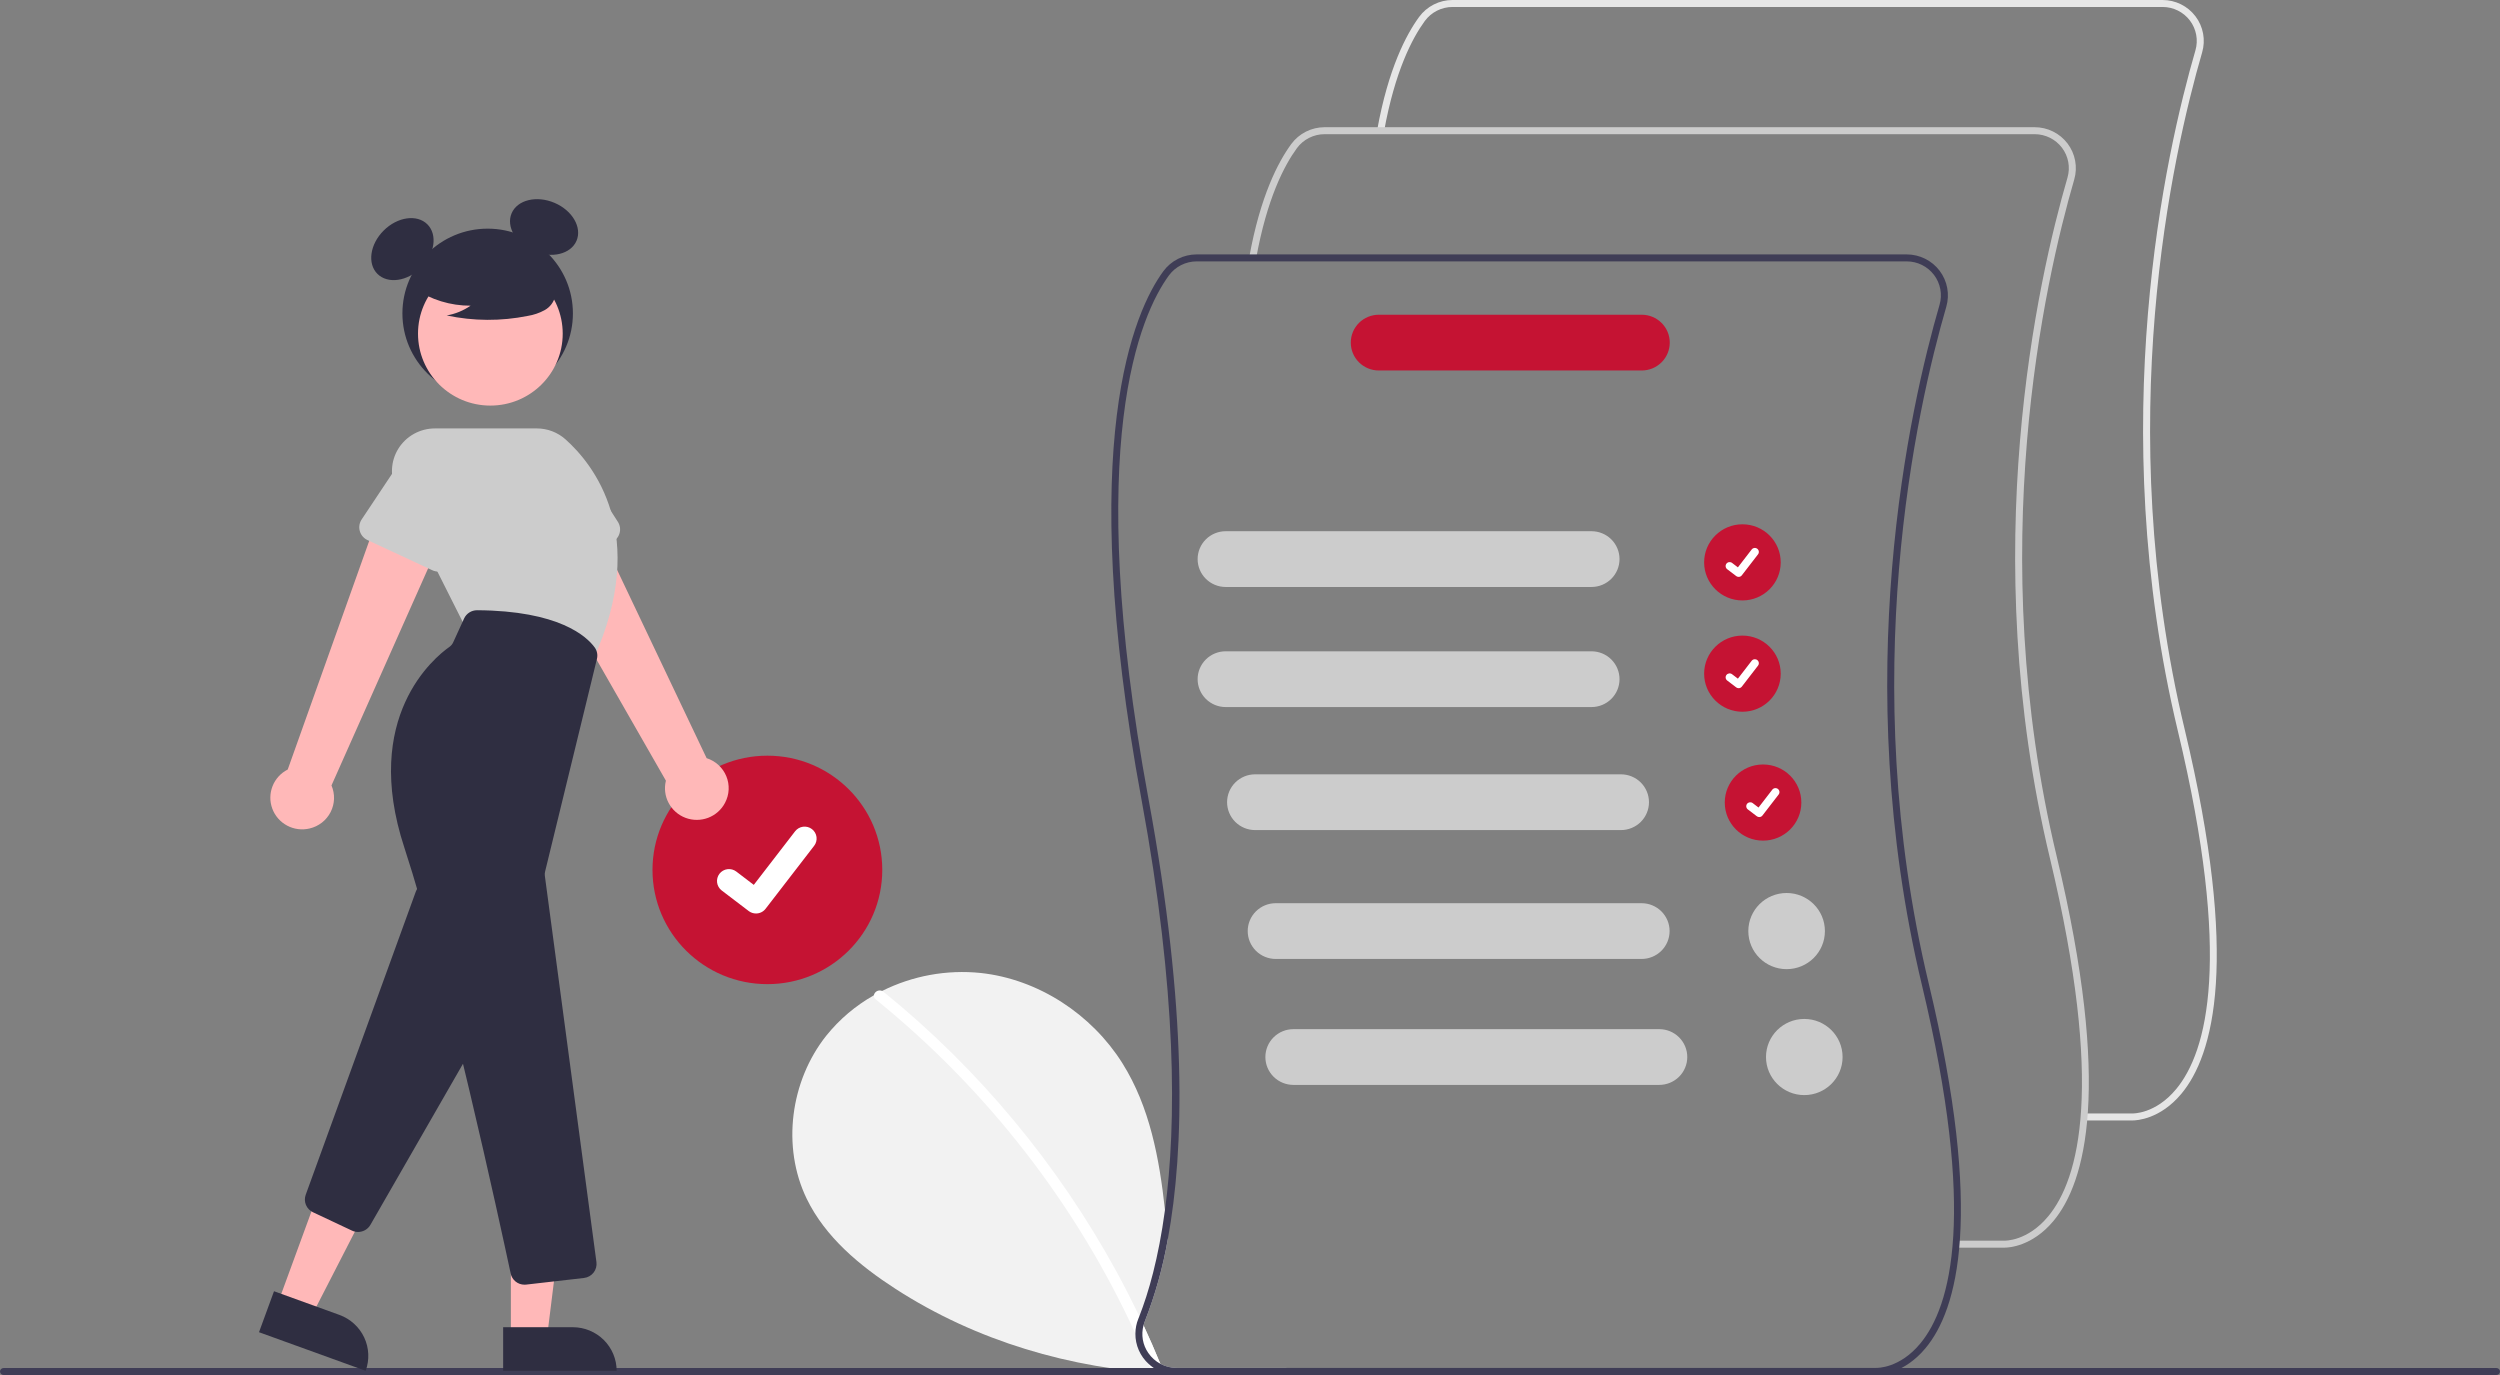 <svg width="280" height="154" viewBox="0 0 280 154" fill="none" xmlns="http://www.w3.org/2000/svg">
<rect x="0" y="0" width="280" height="154" fill="#808080" stroke="none"/>
<g clip-path="url(#clip0_60_1742)">
<path d="M144.08 153.212C139.653 153.86 135.173 154.075 130.705 153.855C119.929 153.313 109.332 150.197 100.275 144.338C96.26 141.74 92.43 138.548 90.351 134.26C87.53 128.438 88.517 121.066 92.545 115.995C94.015 114.165 95.822 112.632 97.87 111.477C98.174 111.307 98.484 111.143 98.797 110.985C102.21 109.279 106.044 108.581 109.843 108.974C116.303 109.676 122.265 113.6 125.709 119.082C128.778 123.97 129.847 129.737 130.477 135.517C130.596 136.606 130.698 137.698 130.797 138.784C130.248 141.93 129.385 145.014 128.22 147.989C128.161 148.134 128.112 148.283 128.075 148.435C128.735 149.859 129.363 151.296 129.959 152.746C130.519 153.048 131.146 153.206 131.783 153.205H144.053L144.08 153.212Z" fill="#F2F2F2"/>
<path d="M129.705 153.491C129.623 153.527 129.536 153.546 129.447 153.548C129.358 153.55 129.269 153.535 129.186 153.502C129.103 153.47 129.028 153.422 128.964 153.36C128.9 153.298 128.849 153.224 128.814 153.143C128.761 153.018 128.712 152.894 128.659 152.769C128.184 151.621 127.686 150.484 127.164 149.357C120.491 134.823 110.536 122.014 98.075 111.927C98.003 111.877 97.947 111.809 97.911 111.73C97.875 111.651 97.861 111.564 97.87 111.477C97.888 111.379 97.929 111.285 97.988 111.204C98.048 111.123 98.125 111.056 98.214 111.009C98.303 110.961 98.402 110.935 98.503 110.931C98.604 110.927 98.705 110.945 98.797 110.985C98.847 111.008 98.894 111.036 98.936 111.071C104.268 115.388 109.159 120.218 113.538 125.488C117.919 130.754 121.776 136.43 125.056 142.435C125.95 144.076 126.799 145.739 127.603 147.425C127.762 147.76 127.92 148.098 128.075 148.435C128.735 149.859 129.363 151.296 129.959 152.746C129.969 152.769 129.979 152.795 129.989 152.818C130.019 152.88 130.036 152.948 130.038 153.017C130.04 153.086 130.027 153.155 130 153.218C129.973 153.282 129.933 153.339 129.882 153.386C129.831 153.433 129.771 153.469 129.705 153.491Z" fill="white"/>
<path d="M85.947 110.224C93.053 110.224 98.814 104.496 98.814 97.43C98.814 90.365 93.053 84.636 85.947 84.636C78.84 84.636 73.08 90.365 73.08 97.43C73.08 104.496 78.84 110.224 85.947 110.224Z" fill="#C51333"/>
<path d="M84.671 102.311C84.382 102.312 84.1 102.218 83.868 102.046L83.854 102.035L80.83 99.733C80.69 99.626 80.572 99.493 80.484 99.341C80.395 99.19 80.338 99.022 80.315 98.848C80.292 98.674 80.303 98.497 80.349 98.328C80.394 98.158 80.473 97.999 80.58 97.86C80.688 97.721 80.822 97.604 80.974 97.516C81.127 97.428 81.296 97.371 81.471 97.348C81.646 97.325 81.823 97.337 81.994 97.382C82.164 97.427 82.324 97.506 82.464 97.612L84.423 99.106L89.051 93.104C89.159 92.965 89.293 92.848 89.445 92.76C89.598 92.672 89.767 92.615 89.942 92.592C90.117 92.569 90.294 92.581 90.465 92.626C90.635 92.672 90.795 92.75 90.935 92.857L90.906 92.895L90.936 92.857C91.218 93.073 91.403 93.391 91.45 93.742C91.496 94.094 91.401 94.449 91.184 94.73L85.74 101.79C85.614 101.952 85.452 102.084 85.267 102.174C85.082 102.265 84.878 102.312 84.671 102.311Z" fill="white"/>
<path d="M279.607 154H0.393C0.289 154 0.189 153.958 0.116 153.885C0.042 153.812 0.001 153.713 0.001 153.609C0.001 153.506 0.042 153.407 0.116 153.334C0.189 153.26 0.289 153.219 0.393 153.219H279.607C279.711 153.219 279.811 153.26 279.884 153.334C279.958 153.407 279.999 153.506 279.999 153.609C279.999 153.713 279.958 153.812 279.884 153.885C279.811 153.958 279.711 154 279.607 154Z" fill="#3F3D56"/>
<path d="M54.618 44.596C59.891 44.596 64.166 40.346 64.166 35.103C64.166 29.86 59.891 25.609 54.618 25.609C49.345 25.609 45.07 29.86 45.07 35.103C45.07 40.346 49.345 44.596 54.618 44.596Z" fill="#2F2E41"/>
<path d="M47.165 29.984C48.708 28.45 49.021 26.273 47.864 25.123C46.706 23.972 44.517 24.283 42.975 25.817C41.432 27.351 41.119 29.528 42.276 30.678C43.433 31.829 45.622 31.518 47.165 29.984Z" fill="#2F2E41"/>
<path d="M64.57 26.969C65.212 25.473 64.107 23.569 62.1 22.716C60.094 21.864 57.946 22.386 57.303 23.883C56.66 25.379 57.766 27.283 59.772 28.135C61.779 28.988 63.927 28.465 64.57 26.969Z" fill="#2F2E41"/>
<path d="M81.205 89.914C81.446 89.458 81.584 88.955 81.609 88.44C81.633 87.926 81.544 87.412 81.347 86.935C81.151 86.459 80.851 86.031 80.47 85.681C80.089 85.332 79.636 85.071 79.142 84.915L65.346 55.896L59.035 60.296L74.581 87.437C74.372 88.279 74.481 89.168 74.888 89.936C75.294 90.703 75.97 91.296 76.786 91.601C77.603 91.906 78.504 91.903 79.318 91.592C80.133 91.281 80.804 90.684 81.205 89.914V89.914Z" fill="#FFB8B8"/>
<path d="M68.51 60.737L61.183 63.995C60.974 64.088 60.748 64.134 60.52 64.132C60.291 64.13 60.066 64.079 59.859 63.983C59.653 63.887 59.469 63.747 59.321 63.574C59.174 63.401 59.065 63.198 59.004 62.979L56.843 55.318C56.372 54.255 56.344 53.049 56.766 51.966C57.188 50.882 58.024 50.009 59.092 49.538C60.16 49.067 61.373 49.036 62.464 49.453C63.554 49.869 64.435 50.698 64.912 51.759L69.201 58.445C69.324 58.637 69.404 58.852 69.435 59.077C69.467 59.302 69.449 59.531 69.383 59.748C69.318 59.966 69.206 60.167 69.055 60.337C68.904 60.508 68.718 60.644 68.51 60.737Z" fill="#CCCCCC"/>
<path d="M34.67 92.791C35.175 92.674 35.648 92.449 36.056 92.131C36.463 91.813 36.796 91.41 37.03 90.951C37.264 90.491 37.394 89.986 37.411 89.471C37.427 88.956 37.33 88.444 37.126 87.97L50.192 58.619L42.718 56.747L32.225 86.187C31.447 86.581 30.842 87.244 30.524 88.052C30.206 88.859 30.196 89.755 30.497 90.569C30.799 91.383 31.39 92.059 32.159 92.468C32.928 92.878 33.822 92.993 34.67 92.791H34.67Z" fill="#FFB8B8"/>
<path d="M31.108 145.992L34.909 147.368L42.056 133.447L36.446 131.416L31.108 145.992Z" fill="#FFB8B8"/>
<path d="M40.954 153.531L29.009 149.207L30.689 144.618L38.019 147.271C39.243 147.715 40.24 148.623 40.791 149.797C41.341 150.971 41.4 152.314 40.954 153.531Z" fill="#2F2E41"/>
<path d="M40.099 137.981C39.865 137.981 39.635 137.93 39.424 137.83L35.056 135.773C34.698 135.606 34.416 135.312 34.265 134.948C34.114 134.584 34.106 134.178 34.242 133.808L46.569 99.866C46.671 99.585 46.851 99.338 47.089 99.155C47.326 98.971 47.611 98.859 47.91 98.83C48.209 98.801 48.511 98.857 48.779 98.991C49.047 99.126 49.272 99.333 49.426 99.59L55.947 110.395C56.092 110.635 56.17 110.91 56.173 111.191C56.176 111.471 56.104 111.748 55.964 111.992L41.484 137.186C41.344 137.428 41.142 137.629 40.899 137.769C40.655 137.908 40.379 137.981 40.099 137.981Z" fill="#2F2E41"/>
<path d="M54.921 45.426C59.396 45.426 63.024 41.819 63.024 37.369C63.024 32.919 59.396 29.312 54.921 29.312C50.445 29.312 46.817 32.919 46.817 37.369C46.817 41.819 50.445 45.426 54.921 45.426Z" fill="#FFB8B8"/>
<path d="M66.385 74.002L52.037 70.079L44.406 54.904C44.039 54.175 43.866 53.365 43.903 52.55C43.94 51.736 44.185 50.945 44.616 50.251C45.047 49.558 45.649 48.986 46.365 48.589C47.081 48.192 47.887 47.984 48.707 47.984H60.122C61.307 47.983 62.45 48.418 63.333 49.205C66.395 51.932 72.828 59.795 66.447 73.865L66.385 74.002Z" fill="#CCCCCC"/>
<path d="M48.423 63.868L41.154 60.485C40.947 60.389 40.764 60.249 40.616 60.076C40.468 59.903 40.36 59.7 40.298 59.482C40.236 59.263 40.222 59.034 40.258 58.809C40.293 58.585 40.377 58.371 40.503 58.182L44.92 51.548C45.422 50.498 46.321 49.69 47.422 49.298C48.522 48.907 49.733 48.966 50.79 49.462C51.846 49.957 52.663 50.849 53.059 51.942C53.455 53.035 53.4 54.24 52.904 55.292L50.62 62.89C50.554 63.108 50.442 63.309 50.292 63.48C50.141 63.65 49.955 63.787 49.747 63.879C49.538 63.972 49.312 64.019 49.084 64.017C48.855 64.016 48.63 63.965 48.423 63.868Z" fill="#CCCCCC"/>
<path d="M57.218 149.797H61.263L63.187 134.284L57.217 134.284L57.218 149.797Z" fill="#FFB8B8"/>
<path d="M69.064 153.531L56.352 153.531L56.352 148.648L64.152 148.647C65.455 148.647 66.704 149.162 67.625 150.077C68.546 150.993 69.064 152.235 69.064 153.531Z" fill="#2F2E41"/>
<path d="M58.746 143.885C58.382 143.886 58.029 143.762 57.747 143.534C57.465 143.306 57.27 142.988 57.196 142.634C56.033 137.187 49.995 109.287 45.282 94.916C40.486 80.295 48.653 73.635 50.339 72.449C50.518 72.323 50.661 72.151 50.752 71.953L51.977 69.274C52.104 68.997 52.308 68.763 52.565 68.598C52.822 68.434 53.122 68.347 53.428 68.346H53.437C62.619 68.401 65.705 71.279 66.606 72.514C66.739 72.698 66.83 72.908 66.873 73.13C66.916 73.353 66.91 73.582 66.855 73.802L61.046 97.633C61.01 97.78 61.002 97.933 61.022 98.084L66.801 141.354C66.829 141.562 66.815 141.773 66.76 141.976C66.704 142.178 66.609 142.368 66.48 142.533C66.35 142.699 66.188 142.837 66.004 142.94C65.82 143.042 65.618 143.108 65.408 143.132L58.932 143.875C58.87 143.882 58.808 143.885 58.746 143.885Z" fill="#2F2E41"/>
<path d="M46.406 32.301C48.258 33.57 50.456 34.245 52.705 34.237C51.902 34.79 50.989 35.163 50.028 35.332C53.018 35.969 56.108 35.987 59.105 35.382C59.771 35.276 60.414 35.057 61.005 34.733C61.3 34.57 61.557 34.346 61.759 34.078C61.961 33.809 62.104 33.501 62.178 33.174C62.378 32.042 61.491 31.015 60.57 30.322C59.159 29.277 57.533 28.558 55.808 28.215C54.084 27.873 52.304 27.915 50.598 28.341C49.484 28.627 48.368 29.111 47.645 30C46.921 30.89 46.707 32.261 47.396 33.177L46.406 32.301Z" fill="#2F2E41"/>
<path d="M195.152 67.25C197.521 67.25 199.441 65.341 199.441 62.985C199.441 60.63 197.521 58.721 195.152 58.721C192.783 58.721 190.863 60.63 190.863 62.985C190.863 65.341 192.783 67.25 195.152 67.25Z" fill="#C51333"/>
<path d="M194.727 64.612C194.631 64.612 194.537 64.581 194.459 64.524L194.455 64.52L193.447 63.753C193.4 63.717 193.36 63.673 193.331 63.622C193.301 63.572 193.282 63.516 193.274 63.458C193.266 63.4 193.27 63.341 193.285 63.284C193.301 63.227 193.327 63.174 193.363 63.128C193.398 63.081 193.443 63.042 193.494 63.013C193.545 62.984 193.601 62.965 193.66 62.957C193.718 62.95 193.778 62.954 193.834 62.969C193.891 62.984 193.945 63.01 193.991 63.046L194.644 63.544L196.187 61.543C196.223 61.497 196.267 61.458 196.318 61.428C196.369 61.399 196.425 61.38 196.484 61.373C196.542 61.365 196.601 61.369 196.658 61.384C196.715 61.399 196.768 61.425 196.815 61.461L196.805 61.474L196.815 61.461C196.909 61.533 196.971 61.639 196.986 61.756C197.002 61.873 196.97 61.991 196.898 62.085L195.083 64.438C195.041 64.493 194.987 64.537 194.926 64.567C194.864 64.597 194.796 64.612 194.727 64.612Z" fill="white"/>
<path d="M195.152 79.716C197.521 79.716 199.441 77.806 199.441 75.451C199.441 73.096 197.521 71.186 195.152 71.186C192.783 71.186 190.863 73.096 190.863 75.451C190.863 77.806 192.783 79.716 195.152 79.716Z" fill="#C51333"/>
<path d="M194.727 77.078C194.631 77.078 194.537 77.047 194.459 76.99L194.455 76.986L193.447 76.219C193.4 76.183 193.36 76.139 193.331 76.088C193.301 76.038 193.282 75.982 193.274 75.924C193.266 75.866 193.27 75.807 193.285 75.75C193.301 75.693 193.327 75.64 193.363 75.594C193.398 75.547 193.443 75.508 193.494 75.479C193.545 75.45 193.601 75.431 193.66 75.423C193.718 75.415 193.778 75.419 193.834 75.435C193.891 75.45 193.945 75.476 193.991 75.512L194.644 76.01L196.187 74.009C196.223 73.963 196.267 73.924 196.318 73.894C196.369 73.865 196.425 73.846 196.484 73.838C196.542 73.831 196.601 73.835 196.658 73.85C196.715 73.865 196.768 73.891 196.815 73.927L196.805 73.939L196.815 73.927C196.909 73.999 196.971 74.105 196.986 74.222C197.002 74.339 196.97 74.457 196.898 74.551L195.083 76.904C195.041 76.959 194.987 77.002 194.926 77.032C194.864 77.063 194.796 77.078 194.727 77.078Z" fill="white"/>
<path d="M197.462 94.15C199.83 94.15 201.751 92.241 201.751 89.885C201.751 87.53 199.83 85.621 197.462 85.621C195.093 85.621 193.173 87.53 193.173 89.885C193.173 92.241 195.093 94.15 197.462 94.15Z" fill="#C51333"/>
<path d="M197.037 91.512C196.94 91.512 196.846 91.481 196.769 91.424L196.764 91.42L195.756 90.653C195.709 90.617 195.67 90.573 195.64 90.522C195.611 90.472 195.592 90.416 195.584 90.358C195.576 90.3 195.58 90.241 195.595 90.184C195.61 90.127 195.636 90.075 195.672 90.028C195.708 89.981 195.753 89.942 195.804 89.913C195.855 89.884 195.911 89.865 195.969 89.857C196.028 89.85 196.087 89.854 196.144 89.869C196.201 89.884 196.254 89.91 196.301 89.946L196.954 90.444L198.497 88.443C198.532 88.397 198.577 88.358 198.628 88.329C198.679 88.299 198.735 88.28 198.793 88.273C198.852 88.265 198.911 88.269 198.968 88.284C199.025 88.299 199.078 88.325 199.124 88.361L199.115 88.374L199.125 88.361C199.219 88.433 199.28 88.539 199.296 88.656C199.312 88.773 199.28 88.891 199.208 88.985L197.393 91.338C197.351 91.393 197.297 91.436 197.235 91.467C197.173 91.497 197.105 91.512 197.037 91.512Z" fill="white"/>
<path d="M238.82 125.492C238.775 125.492 238.747 125.49 238.738 125.49L233.413 125.49V124.71H238.757C238.881 124.714 241.405 124.785 243.731 121.979C247.197 117.796 250.044 107.443 243.92 81.87C235.686 47.484 242.554 17.106 245.888 5.641C246.053 5.074 246.082 4.476 245.974 3.896C245.866 3.315 245.624 2.768 245.267 2.296C244.91 1.825 244.447 1.443 243.916 1.18C243.384 0.917 242.798 0.78 242.205 0.781H162.681C162.077 0.781 161.481 0.924 160.942 1.197C160.403 1.469 159.937 1.865 159.58 2.35C158.168 4.282 156.229 7.994 155.016 14.706L154.243 14.568C155.483 7.711 157.484 3.889 158.945 1.891C159.375 1.306 159.937 0.83 160.586 0.501C161.235 0.173 161.953 0.001 162.681 2.12465e-06H242.205C242.92 -0.001 243.626 0.164 244.266 0.481C244.907 0.798 245.464 1.259 245.894 1.827C246.325 2.395 246.617 3.055 246.746 3.755C246.876 4.454 246.841 5.174 246.643 5.858C243.325 17.263 236.493 47.484 244.684 81.69C250.894 107.622 247.908 118.2 244.311 122.507C241.938 125.348 239.323 125.492 238.82 125.492Z" fill="#E6E6E6"/>
<path d="M224.491 139.738C224.447 139.738 224.419 139.737 224.409 139.737L219.084 139.737V138.957H224.428C224.553 138.961 227.077 139.032 229.402 136.226C232.869 132.043 235.715 121.69 229.591 96.117C221.357 61.731 228.225 31.353 231.56 19.888C231.724 19.321 231.753 18.723 231.646 18.143C231.538 17.562 231.296 17.015 230.938 16.543C230.581 16.072 230.118 15.69 229.587 15.427C229.056 15.164 228.47 15.027 227.876 15.028H148.353C147.748 15.028 147.152 15.171 146.614 15.444C146.075 15.716 145.608 16.111 145.252 16.597C143.839 18.529 141.9 22.241 140.687 28.953L139.915 28.815C141.154 21.957 143.156 18.136 144.617 16.138C145.046 15.553 145.608 15.077 146.257 14.748C146.906 14.42 147.624 14.248 148.353 14.247H227.876C228.592 14.246 229.297 14.411 229.938 14.728C230.578 15.045 231.136 15.506 231.566 16.074C231.996 16.642 232.288 17.302 232.418 18.002C232.548 18.701 232.512 19.421 232.314 20.105C228.996 31.51 222.164 61.731 230.355 95.936C236.565 121.869 233.58 132.447 229.982 136.754C227.609 139.595 224.995 139.738 224.491 139.738Z" fill="#CCCCCC"/>
<path d="M216.026 110.185C207.834 75.979 214.667 45.756 217.986 34.353C218.184 33.67 218.219 32.95 218.089 32.251C217.959 31.551 217.667 30.892 217.237 30.323C216.807 29.755 216.25 29.294 215.61 28.977C214.969 28.66 214.264 28.494 213.549 28.494H134.023C133.295 28.495 132.578 28.666 131.929 28.995C131.28 29.323 130.718 29.799 130.289 30.384C127.078 34.773 120.417 49.329 127.857 89.603C131.836 111.149 131.777 125.839 130.477 135.517C129.747 140.966 128.623 144.824 127.603 147.425L127.494 147.701C127.279 148.227 127.168 148.789 127.164 149.357C127.157 149.999 127.286 150.634 127.544 151.222C127.801 151.811 128.181 152.338 128.659 152.769C128.97 153.059 129.322 153.302 129.705 153.491C130.022 153.652 130.358 153.774 130.704 153.855C131.058 153.941 131.42 153.983 131.783 153.983H210.081C210.091 153.983 210.117 153.986 210.164 153.986C210.665 153.986 213.282 153.842 215.654 151.001C219.25 146.694 222.236 136.117 216.026 110.185ZM215.073 150.473C212.747 153.281 210.223 153.209 210.101 153.205H131.783C131.156 153.205 130.539 153.052 129.985 152.76C129.431 152.468 128.958 152.045 128.606 151.529C128.297 151.083 128.089 150.575 127.997 150.04C127.905 149.506 127.932 148.958 128.075 148.435C128.112 148.283 128.161 148.134 128.22 147.989C129.385 145.014 130.248 141.93 130.797 138.784C132.658 128.697 133.004 113.131 128.629 89.462C121.245 49.486 127.775 35.15 130.922 30.843C131.279 30.358 131.746 29.964 132.285 29.691C132.823 29.419 133.419 29.276 134.023 29.275H213.549C214.142 29.275 214.727 29.411 215.258 29.674C215.789 29.938 216.252 30.32 216.609 30.791C216.966 31.262 217.208 31.809 217.316 32.389C217.424 32.969 217.395 33.566 217.231 34.133C213.895 45.599 207.029 75.979 215.264 110.365C221.388 135.937 218.541 146.29 215.073 150.473Z" fill="#3F3D56"/>
<path d="M178.247 65.741H137.275C136.442 65.741 135.643 65.412 135.054 64.826C134.465 64.241 134.134 63.447 134.134 62.618C134.134 61.79 134.465 60.996 135.054 60.41C135.643 59.825 136.442 59.496 137.275 59.496H178.247C179.08 59.496 179.878 59.825 180.467 60.41C181.056 60.996 181.387 61.79 181.387 62.618C181.387 63.447 181.056 64.241 180.467 64.826C179.878 65.412 179.08 65.741 178.247 65.741Z" fill="#CCCCCC"/>
<path d="M178.247 79.191H137.275C136.442 79.191 135.643 78.862 135.054 78.276C134.465 77.691 134.134 76.897 134.134 76.068C134.134 75.24 134.465 74.446 135.054 73.86C135.643 73.275 136.442 72.946 137.275 72.946H178.247C179.08 72.946 179.878 73.275 180.467 73.86C181.056 74.446 181.387 75.24 181.387 76.068C181.387 76.897 181.056 77.691 180.467 78.276C179.878 78.862 179.08 79.191 178.247 79.191Z" fill="#CCCCCC"/>
<path d="M181.546 92.969H140.574C139.741 92.969 138.942 92.64 138.353 92.055C137.764 91.469 137.433 90.675 137.433 89.846C137.433 89.018 137.764 88.224 138.353 87.638C138.942 87.053 139.741 86.724 140.574 86.724H181.546C182.379 86.724 183.177 87.053 183.766 87.638C184.355 88.224 184.686 89.018 184.686 89.846C184.686 90.675 184.355 91.469 183.766 92.055C183.177 92.64 182.379 92.969 181.546 92.969Z" fill="#CCCCCC"/>
<path d="M183.855 107.403H142.883C142.05 107.403 141.251 107.074 140.662 106.489C140.074 105.903 139.743 105.109 139.743 104.281C139.743 103.452 140.074 102.658 140.662 102.073C141.251 101.487 142.05 101.158 142.883 101.158H183.855C184.688 101.158 185.487 101.487 186.076 102.073C186.665 102.658 186.996 103.452 186.996 104.281C186.996 105.109 186.665 105.903 186.076 106.489C185.487 107.074 184.688 107.403 183.855 107.403Z" fill="#CCCCCC"/>
<path d="M183.873 41.495H154.431C154.018 41.495 153.609 41.415 153.228 41.258C152.846 41.102 152.5 40.872 152.208 40.582C151.916 40.292 151.684 39.947 151.526 39.568C151.368 39.189 151.287 38.783 151.287 38.372C151.287 37.962 151.368 37.556 151.526 37.177C151.684 36.798 151.916 36.453 152.208 36.163C152.5 35.873 152.846 35.643 153.228 35.487C153.609 35.33 154.018 35.249 154.431 35.25H183.873C184.706 35.25 185.504 35.579 186.093 36.164C186.682 36.75 187.013 37.544 187.013 38.372C187.013 39.201 186.682 39.995 186.093 40.581C185.504 41.166 184.706 41.495 183.873 41.495Z" fill="#C51333"/>
<path d="M200.101 108.545C202.47 108.545 204.39 106.636 204.39 104.281C204.39 101.925 202.47 100.016 200.101 100.016C197.732 100.016 195.812 101.925 195.812 104.281C195.812 106.636 197.732 108.545 200.101 108.545Z" fill="#CCCCCC"/>
<path d="M185.835 121.509H144.863C144.03 121.509 143.231 121.18 142.642 120.595C142.053 120.009 141.722 119.215 141.722 118.387C141.722 117.558 142.053 116.764 142.642 116.179C143.231 115.593 144.03 115.264 144.863 115.264H185.835C186.668 115.264 187.467 115.593 188.055 116.179C188.644 116.764 188.975 117.558 188.975 118.387C188.975 119.215 188.644 120.009 188.055 120.595C187.467 121.18 186.668 121.509 185.835 121.509Z" fill="#CCCCCC"/>
<path d="M202.081 122.651C204.449 122.651 206.37 120.742 206.37 118.387C206.37 116.031 204.449 114.122 202.081 114.122C199.712 114.122 197.792 116.031 197.792 118.387C197.792 120.742 199.712 122.651 202.081 122.651Z" fill="#CCCCCC"/>
</g>
<defs>
<clipPath id="clip0_60_1742">
<rect width="280" height="154" fill="white"/>
</clipPath>
</defs>
</svg>
